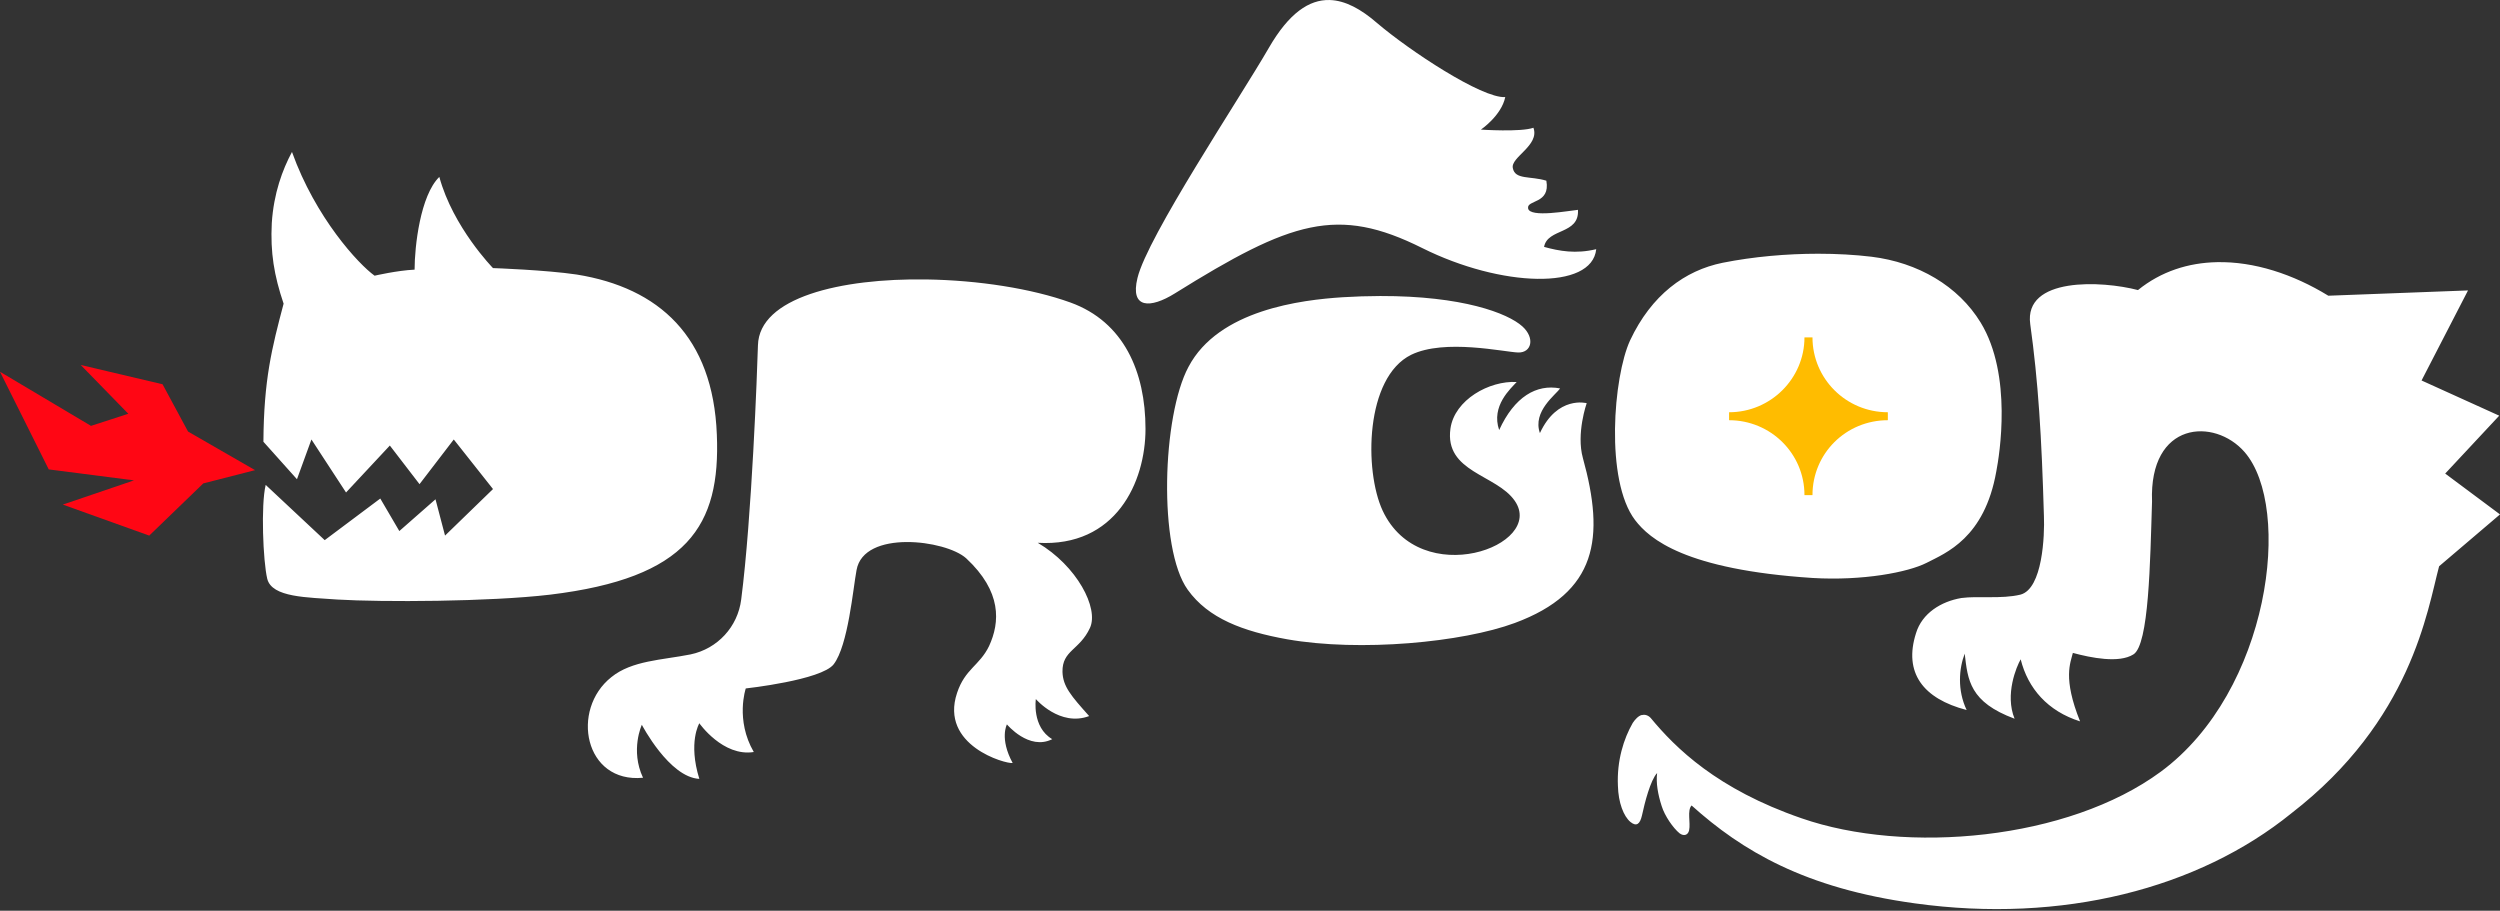 <svg width="140" height="51" viewBox="0 0 140 51" fill="none" xmlns="http://www.w3.org/2000/svg">
<rect x="0" y="0" width="140" height="51" fill="#333333" stroke="none"/>
<g clip-path="url(#clip0_35_59)">
<path d="M74.453 0.001C73.315 -0.027 72.181 0.729 71.053 2.684C69.414 5.522 64.254 13.256 63.699 15.566C63.273 17.303 64.424 17.28 65.788 16.433C72.313 12.367 74.893 11.517 79.647 13.892C84.058 16.094 89.154 16.264 89.389 13.954C88.239 14.23 87.32 14.061 86.468 13.826C86.661 12.768 88.451 13.149 88.366 11.751C87.897 11.793 85.658 12.217 85.573 11.666C85.488 11.178 86.832 11.432 86.596 10.119C85.701 9.845 84.848 10.076 84.72 9.421C84.57 8.806 86.235 8.151 85.872 7.154C85.167 7.408 82.93 7.258 82.93 7.258C82.93 7.258 84.081 6.476 84.294 5.437C82.992 5.521 78.92 2.83 77.11 1.285C76.223 0.516 75.337 0.022 74.453 0.001ZM16.351 8.509C15.817 9.507 15.328 10.819 15.22 12.493C15.135 14.146 15.348 15.417 15.882 17.006C15.22 19.506 14.774 21.265 14.751 24.738L16.63 26.837L17.44 24.611L19.378 27.579L21.831 24.95L23.493 27.113L25.411 24.611L27.608 27.387L24.922 29.993L24.388 27.96L22.362 29.739L21.296 27.918L18.184 30.248L14.879 27.155C14.604 28.277 14.732 31.434 14.965 32.408C15.22 33.47 17.227 33.447 18.89 33.574C21.382 33.724 27.414 33.702 30.805 33.301C38.523 32.366 40.356 29.443 40.143 24.337C39.93 18.85 36.904 16.117 32.297 15.374C30.592 15.12 27.651 15.013 27.608 15.013C27.608 15.013 25.369 12.726 24.602 9.907C23.536 10.947 23.217 13.807 23.217 15.1C22.256 15.143 20.978 15.439 20.978 15.439C20.082 14.801 17.672 12.197 16.351 8.509ZM101.813 14.209C100.054 14.21 98.185 14.372 96.466 14.716C94.357 15.143 92.481 16.518 91.285 19.062C90.347 21.095 89.878 26.901 91.563 29.123C92.373 30.185 94.377 31.9 101.499 32.366C104.312 32.535 106.85 32.049 107.892 31.518C108.958 30.968 111.135 30.143 111.794 26.393C111.965 25.5 112.712 21.011 110.919 18.066C109.663 16.01 107.404 14.697 104.804 14.377C103.884 14.266 102.868 14.209 101.813 14.209ZM124.156 14.681C122.551 14.713 121.021 15.196 119.726 16.244C117.7 15.713 113.329 15.502 113.693 18.15C114.139 21.35 114.332 24.422 114.46 28.912C114.503 29.951 114.395 32.981 113.139 33.301C112.073 33.555 110.772 33.362 109.834 33.489C108.703 33.682 107.637 34.337 107.296 35.46C106.594 37.664 107.68 39.126 110.132 39.761C109.598 38.638 109.706 37.431 110.024 36.605C110.194 38.088 110.302 39.316 112.817 40.249C112.263 38.892 112.925 37.325 113.158 36.922C113.565 38.554 114.673 39.825 116.484 40.397C115.503 37.96 115.952 37.113 116.08 36.563C117.103 36.838 118.661 37.155 119.47 36.647C120.343 36.117 120.409 31.456 120.514 28.087C120.343 23.575 124.012 23.383 125.694 25.312C128.402 28.426 127.123 38.702 121.005 43.215C115.801 47.05 106.722 47.856 100.879 45.821C96.147 44.19 93.823 41.88 92.439 40.206C92.291 40.047 92.105 40 91.947 40.046C91.947 40.043 91.947 40.039 91.948 40.037C91.754 40.079 91.563 40.291 91.435 40.482C90.924 41.371 90.54 42.6 90.603 43.999C90.626 44.952 90.924 45.715 91.308 46.033C91.649 46.309 91.84 46.139 91.948 45.673C92.103 44.955 92.424 43.687 92.799 43.29C92.73 43.842 92.842 44.486 93.055 45.143C93.226 45.694 93.695 46.372 94.059 46.668C94.292 46.838 94.528 46.774 94.59 46.499C94.681 46.071 94.468 45.388 94.729 45.106C97.553 47.643 101.067 49.742 107.233 50.588C115.483 51.733 123.114 49.762 128.317 45.545C135.053 40.334 135.928 34.19 136.59 31.711L140 28.807L136.931 26.52L139.957 23.278L135.607 21.307L138.209 16.264L130.386 16.56C128.407 15.345 126.219 14.639 124.156 14.681ZM51.881 15.649C47.059 15.576 42.512 16.663 42.445 19.337C42.402 20.799 42.104 28.954 41.507 33.574C41.314 35.1 40.186 36.329 38.671 36.647C37.074 36.965 35.389 36.986 34.238 37.918C31.936 39.74 32.723 43.872 36.009 43.554C35.284 42.008 35.943 40.588 35.943 40.588C35.943 40.588 37.477 43.533 39.163 43.617C38.523 41.562 39.163 40.503 39.163 40.503C39.163 40.503 40.484 42.389 42.212 42.113C41.166 40.312 41.763 38.553 41.763 38.553C41.763 38.553 46.005 38.088 46.688 37.198C47.498 36.139 47.774 32.939 47.967 31.922C48.373 29.655 52.955 30.228 54.105 31.264C56.112 33.131 56.003 34.846 55.387 36.181C54.852 37.282 54.043 37.452 53.594 38.808C52.613 41.753 56.325 42.791 56.709 42.728C55.961 41.35 56.388 40.566 56.388 40.566C56.388 40.566 57.623 42.05 58.925 41.393C57.774 40.715 58.007 39.147 58.007 39.147C58.007 39.147 59.351 40.715 60.993 40.1C59.99 38.977 59.522 38.448 59.499 37.621C59.479 36.413 60.46 36.414 61.037 35.164C61.548 34.063 60.309 31.688 58.115 30.397C62.486 30.651 64.148 27.006 64.148 24.018C64.148 20.819 62.932 18.023 59.948 16.942C57.766 16.155 54.774 15.693 51.881 15.649ZM77.293 16.577C76.592 16.579 75.891 16.602 75.192 16.645C72.887 16.794 68.241 17.345 66.555 20.545C65.086 23.278 64.85 30.714 66.512 33.024C67.666 34.635 69.604 35.355 72.077 35.799C76.172 36.52 81.907 35.969 84.826 34.888C89.452 33.173 89.879 30.121 88.642 25.651C88.259 24.272 88.855 22.578 88.855 22.578C88.855 22.578 87.216 22.135 86.235 24.253C85.806 23.024 87.15 22.089 87.363 21.751C86.041 21.497 84.805 22.22 83.953 24.083C83.484 22.728 84.613 21.751 84.934 21.392C83.399 21.308 81.457 22.388 81.225 23.998C80.883 26.455 83.802 26.563 84.826 28.045C86.576 30.567 79.539 33.108 77.428 28.596C76.385 26.351 76.448 21.138 79.028 19.867C80.904 18.955 84.251 19.717 85.019 19.74C85.763 19.76 85.979 18.935 85.252 18.277C84.431 17.536 81.898 16.567 77.293 16.577Z" fill="white"/>
<path d="M9.103 21.519L4.52 20.438L7.185 23.171L5.095 23.849L0 20.819L2.729 26.286L7.504 26.901L3.518 28.257L8.357 29.994L11.384 27.071L14.283 26.328L10.531 24.168L9.103 21.519Z" fill="#FF0614"/>
<path d="M101.05 27.726H101.499C101.499 25.396 103.374 23.532 105.719 23.532V23.086C103.374 23.086 101.499 21.2 101.499 18.893H101.05C101.05 21.2 99.154 23.086 96.829 23.086V23.532C99.154 23.532 101.05 25.396 101.05 27.726Z" fill="#FFBC00"/>
</g>
<defs>
<clipPath id="clip0_35_59">
<rect width="140" height="50.909" fill="white"/>
</clipPath>
</defs>
</svg>
